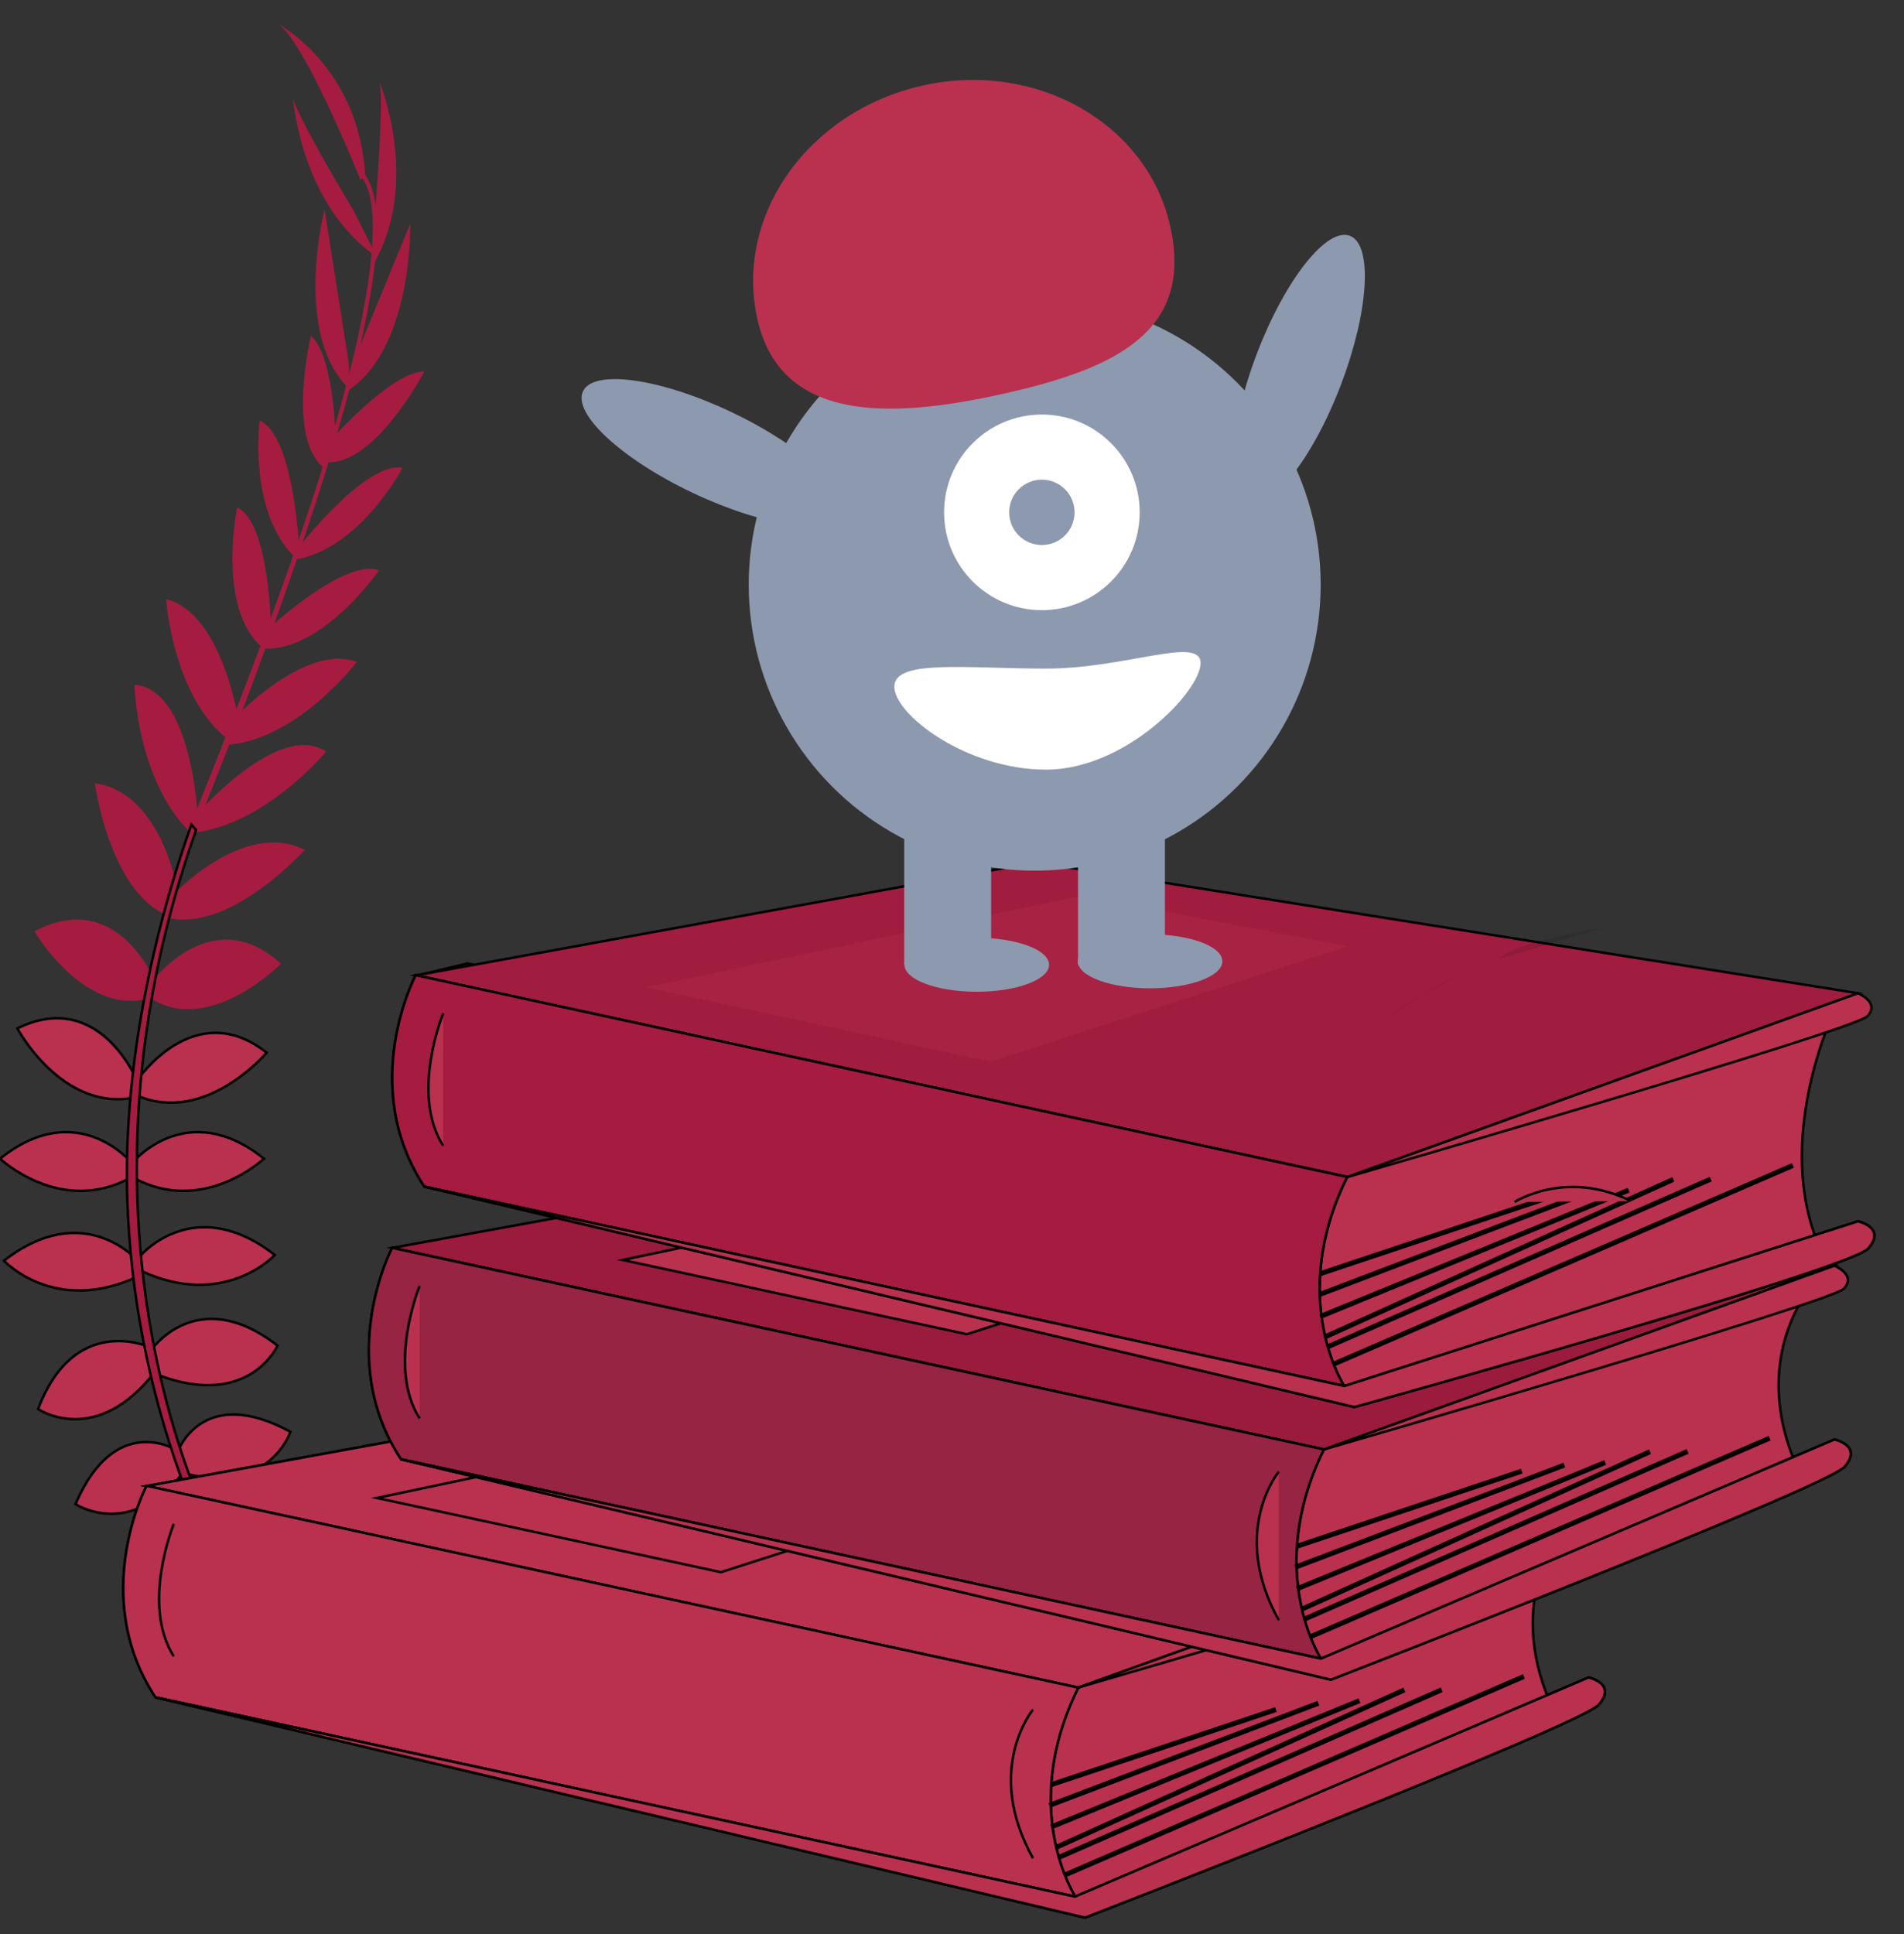 <?xml version="1.0" encoding="utf-8"?>
<!-- Generator: Adobe Illustrator 22.1.0, SVG Export Plug-In . SVG Version: 6.00 Build 0)  -->
<svg version="1.1" id="_x32_cf41747-0c0c-4d70-aad4-093c093adad4"
	 xmlns="http://www.w3.org/2000/svg" xmlns:xlink="http://www.w3.org/1999/xlink" x="0px" y="0px" viewBox="0 0 769 781"
	 style="enable-background:new 0 0 769 781;" xml:space="preserve">
<rect x="0" y="0" width="769" height="781" fill="#333333" stroke="none"/>
<style type="text/css">
	.st0{fill:#B9314F;stroke:#000000;stroke-miterlimit:10;}
	.st1{fill:#A51C40;}
	.st2{fill:#A51C40;stroke:#000000;stroke-miterlimit:10;}
	.st3{fill:#9B1B3C;stroke:#000000;stroke-miterlimit:10;}
	.st4{fill:#962442;stroke:#000000;stroke-miterlimit:10;}
	.st5{fill:#A01D3F;stroke:#000000;stroke-miterlimit:10;}
	.st6{opacity:0.3;fill:#B9314F;enable-background:new    ;}
	.st7{opacity:0.1;fill:#6C63FF;enable-background:new    ;}
	.st8{opacity:0.1;enable-background:new    ;}
	.st9{fill:#8D99AE;}
	.st10{fill:#FFFFFF;}
	.st11{fill:#B9314F;}
</style>
<title>book lover</title>
<polygon class="st0" points="435.5,681.5 93.2,679.8 59.2,600.1 179.4,591.3 158.5,503.9 396.3,473 168.6,393.9 188.7,389.1 
	554.9,448.8 534.8,585.3 505.9,660.3 "/>
<path class="st0" d="M98.4,646.4c0,0,21-3.4,33.6,11.5c0,0-9.2,7.3-29.1-2.8L98.4,646.4z"/>
<path class="st0" d="M96.2,646.1c0,0-13.4,16.5-6.8,34.8c0,0,10.9-4.4,12.1-26.6L96.2,646.1z"/>
<path class="st0" d="M84.2,619c0,0,8.4-15.4,42,6.2c0,0-4.5,10.4-19.3,9.5S88.1,627.1,84.2,619z"/>
<path class="st0" d="M82,617.9c0,0-17.4-2-19.1,37.9c0,0,11.1,2.3,18.9-10.3S86.4,625.7,82,617.9z"/>
<path class="st0" d="M71.9,586c0,0,9.8-27.2,45.4-7.8c0,0-8.1,24.9-41.7,17.1L71.9,586z"/>
<path class="st0" d="M60.9,545.4c0,0,18.5-27.4,51.2-2c0,0-11.5,25.8-48.4,11.8L60.9,545.4z"/>
<path class="st0" d="M57,506.8c0,0,21.6-25.2,54,0c0,0-20.4,22.1-54,6.4V506.8z"/>
<path class="st0" d="M53.7,469.3c0,0,21.8-26.3,52.9-1.4c0,0-24.6,23.2-52.9,7.6V469.3z"/>
<path class="st0" d="M55.6,436c0,0,23-33.9,52.1-10.9c0,0-24.6,29.1-52.1,17.4V436z"/>
<path class="st1" d="M60.9,397c0,0,24.4-33.6,52.6-7.8c0,0-28.8,29.1-52.6,14V397z"/>
<path class="st1" d="M69.1,362.2c0,0,28.8-31.6,54-19c0,0-30.1,33.5-55.3,27.4L69.1,362.2z"/>
<path class="st1" d="M79.1,329.3c0,0,33.3-38.7,52.6-25.8c0,0-24.5,30-55,33L79.1,329.3z"/>
<path class="st1" d="M93.7,291c0,0,29.1-31.6,50.4-23.7c0,0-24.9,32.8-54.3,33.6L93.7,291z"/>
<path class="st1" d="M106.9,255.2c0,0,32.2-30.2,46.2-24.9c0,0-23.2,33.6-47.6,31.6L106.9,255.2z"/>
<path class="st1" d="M119.7,222.2c0,0,27.7-36.1,42.9-33.3c0,0-16.8,32.2-42.9,37V222.2z"/>
<path class="st1" d="M133.7,177.6c0,0,24.5-27.7,37.7-27.6c0,0-19.3,37-38.8,36.7L133.7,177.6z"/>
<path class="st1" d="M142,148l23.7-57.7c0,0,1.2,52.1-26.7,68.4L142,148z"/>
<path class="st1" d="M151.6,84.4c0,0,3.9-48.2,1.4-52.1c0,0,16.9,40.1-1.6,73.4L151.6,84.4z"/>
<path class="st0" d="M70.9,585.4c0,0-24.5-15.2-40.4,22c0,0,21.8,14.5,43.3-12.5L70.9,585.4z"/>
<path class="st0" d="M60.1,543.9c0,0-30.1-13.7-44.7,25.1c0,0,23.3,16,47.4-15.3L60.1,543.9z"/>
<path class="st0" d="M55.6,509.1c0,0-21.6-25.2-54,0c0,0,20.4,22.1,54,6.4V509.1z"/>
<path class="st0" d="M52.9,469.3c0,0-21.8-26.3-52.9-1.4c0,0,24.6,23.2,52.9,7.6V469.3z"/>
<path class="st0" d="M55.6,436.9c0,0-15.3-38-48.6-21.6c0,0,18,33.7,47.3,27.9L55.6,436.9z"/>
<path class="st1" d="M62.9,396.8c0,0-15.2-38.6-49-20.7c0,0,20.7,35.4,47.5,26.7L62.9,396.8z"/>
<path class="st1" d="M72.3,362.4c0,0-6-42.3-34-46.1c0,0,5.9,44.6,30.2,53.8L72.3,362.4z"/>
<path class="st1" d="M79.8,329.3c0,0-2.3-51-25.5-52.8c0,0,0.8,38.7,22.9,60L79.8,329.3z"/>
<path class="st1" d="M96.1,289.6c0,0-6.9-42.4-29-47.6c0,0,2.7,41.1,26.8,58L96.1,289.6z"/>
<path class="st1" d="M109.5,255.6c0,0-0.2-44.2-13.7-50.7c0,0-8.4,40,9.8,56.3L109.5,255.6z"/>
<path class="st1" d="M120.8,221.7c0,0-1.9-45.5-15.9-51.9c0,0-4.8,36,13.8,54.9L120.8,221.7z"/>
<path class="st1" d="M135.7,181.3c0,0-0.1-37-10.1-45.7c0,0-9.9,40.5,4.9,53.1L135.7,181.3z"/>
<path class="st1" d="M140.8,146.2l-9.7-61.6c0,0-13.2,50.5,10.2,72.7L140.8,146.2z"/>
<path class="st1" d="M142.7,84.9c0,0-24.9-41.4-24.4-46c0,0,2.6,43.4,34,65L142.7,84.9z"/>
<path class="st1" d="M145.6,72.7c0,0-23.5-58.8-34.2-63.6c0,0,33.6,17.1,36.1,61.9L145.6,72.7z"/>
<path class="st1" d="M132.6,187l-1.6-0.5c19.9-64.7,24.8-106,13.9-116.3l1.1-1.2C157.6,79.9,152.9,120.7,132.6,187z"/>
<path class="st1" d="M77.9,338.6l-2.4-0.9c2.1-5.9,4.4-12,6.8-17.9c20.7-51.6,38.4-99.7,49.7-136.6l2.1-1
	c-11.3,37-28.7,86.8-49.4,138.5C82.3,326.7,80,332.6,77.9,338.6z"/>
<path class="st2" d="M128,694.9c-0.3-0.3-32.5-36.6-54.9-98.4c-13.1-36.2-20.5-74.3-21.7-112.8C49.9,435.5,60,381.8,77.3,333
	l1.9,2.2c-38.8,109.6-23.4,203.5-2.9,260c22.2,61.3,54,97.1,54.3,97.5L128,694.9z"/>
<path class="st0" d="M630.7,617.9c0,0-22.7,27.7-4.7,69.5l-181,78.5l-17.4,3.6l-8-35l5.3-44.2v-24.1L630.7,617.9z"/>
<polygon class="st0" points="59.2,600.1 309.7,554.4 641.6,607.3 435.5,681.5 "/>
<polygon class="st0" points="59.2,600.1 309.7,554.4 641.6,607.3 435.5,681.5 "/>
<path class="st0" d="M59.2,600c0,0-23.4,44.4,3.6,85.4l371.5,80.5c0,0-23.1-35.4,1.2-84.4L59.2,600z"/>
<path class="st0" d="M59.2,600c0,0-23.4,44.4,3.6,85.4l371.5,80.5c0,0-23.1-35.4,1.2-84.4L59.2,600z"/>
<path class="st0" d="M70.2,615.4c0,0-13.4,32.5,0,53.5"/>
<path class="st0" d="M434.2,765.9l207.4-88.5c0,0,11.6,2.5,4.1,11s-207.5,86-207.5,86l-375.5-89L434.2,765.9z"/>
<path class="st0" d="M434.2,765.9l207.4-88.5c0,0,11.6,2.5,4.1,11s-207.5,86-207.5,86l-375.5-89L434.2,765.9z"/>
<path class="st0" d="M417.2,690.4c0,0-20,24,0,60"/>
<rect x="422.1" y="705" transform="matrix(0.949 -0.317 0.317 0.949 -199.141 184.803)" class="st0" width="94.6" height="1"/>
<rect x="420.7" y="707.5" transform="matrix(0.935 -0.355 0.355 0.935 -220.412 216.253)" class="st0" width="115.2" height="1"/>
<rect x="420.1" y="712.2" transform="matrix(0.925 -0.379 0.379 0.925 -233.68 237.56)" class="st0" width="133.6" height="1"/>
<rect x="419.8" y="714.2" transform="matrix(0.911 -0.412 0.412 0.911 -250.18 267.816)" class="st0" width="153.7" height="1"/>
<rect x="420.6" y="716.2" transform="matrix(0.916 -0.401 0.401 0.916 -244.81 262.137)" class="st0" width="168.1" height="1"/>
<rect x="421.7" y="716.9" transform="matrix(0.918 -0.397 0.397 0.918 -241.618 265.919)" class="st0" width="201.2" height="1"/>
<polygon class="st0" points="152.2,604.9 328.2,567.9 435.5,588.4 291.2,634.9 "/>
<path class="st0" d="M641.6,607.3c0,0,9.1,3.7,3.8,9.3s-210,64.9-210,64.9L641.6,607.3z"/>
<path class="st0" d="M730,521.8c0,0-22.7,27.7-4.7,69.5l-181,78.5l-17.4,3.7l-8-35l5.4-44.2v-24.2L730,521.8z"/>
<polygon class="st3" points="158.5,503.9 409,458.2 740.9,511.1 534.8,585.3 "/>
<path class="st0" d="M158.4,503.9c0,0-23.4,44.4,3.6,85.4l371.5,80.5c0,0-23-35.4,1.2-84.5L158.4,503.9z"/>
<path class="st4" d="M158.4,503.9c0,0-23.4,44.4,3.6,85.4l371.5,80.5c0,0-23-35.4,1.2-84.5l-117.5-25.4L158.4,503.9z"/>
<path class="st0" d="M169.5,519.3c0,0-13.4,32.5,0,53.5"/>
<path class="st0" d="M533.5,669.8l207.4-88.5c0,0,11.6,2.5,4.1,11s-207.5,86-207.5,86l-375.5-89L533.5,669.8z"/>
<path class="st0" d="M533.5,669.8l207.4-88.5c0,0,11.6,2.5,4.1,11s-207.5,86-207.5,86l-375.5-89L533.5,669.8z"/>
<path class="st0" d="M516.5,594.3c0,0-20,24,0,60"/>
<rect x="521.4" y="608.8" transform="matrix(0.949 -0.317 0.317 0.949 -163.602 211.286)" class="st0" width="94.6" height="1"/>
<rect x="520" y="611.3" transform="matrix(0.935 -0.355 0.355 0.935 -179.744 245.271)" class="st0" width="115.2" height="1"/>
<rect x="519.4" y="616" transform="matrix(0.925 -0.379 0.379 0.925 -189.843 268.006)" class="st0" width="133.6" height="1"/>
<rect x="519.1" y="618" transform="matrix(0.911 -0.412 0.412 0.911 -201.778 300.17)" class="st0" width="153.7" height="1"/>
<rect x="519.9" y="620" transform="matrix(0.916 -0.401 0.401 0.916 -197.97 293.852)" class="st0" width="168.2" height="1"/>
<rect x="521" y="620.7" transform="matrix(0.918 -0.397 0.397 0.918 -195.335 297.407)" class="st0" width="201.2" height="1"/>
<polygon class="st0" points="251.5,508.8 427.5,471.8 534.8,492.3 390.5,538.8 "/>
<path class="st0" d="M740.9,511.1c0,0,9.1,3.7,3.8,9.3s-209.9,64.9-209.9,64.9L740.9,511.1z"/>
<path class="st0" d="M739.4,411.7c0,0-22.7,49.7-4.7,91.5l-181,56.5l-17.3,3.7l-8-35l5.3-44.2v-24.2L739.4,411.7z"/>
<polygon class="st5" points="167.9,393.9 418.4,348.2 750.4,401.1 544.2,475.3 "/>
<path class="st0" d="M167.9,393.8c0,0-23.5,44.4,3.5,85.4l371.5,80.5c0,0-23.1-35.4,1.2-84.4L167.9,393.8z"/>
<path class="st2" d="M167.9,393.8c0,0-23.5,44.4,3.5,85.4l371.5,80.5c0,0-23.1-35.4,1.2-84.4L167.9,393.8z"/>
<path class="st0" d="M179,409.2c0,0-13.4,32.5,0,53.5"/>
<path class="st0" d="M543,559.7l207.4-66.5c0,0,11.6,2.5,4.1,11s-207.5,64-207.5,64l-375.5-89L543,559.7z"/>
<path class="st0" d="M543,559.7l207.4-66.5c0,0,11.6,2.5,4.1,11s-207.5,64-207.5,64l-375.5-89L543,559.7z"/>
<rect x="530.8" y="498.8" transform="matrix(0.949 -0.317 0.317 0.949 -128.294 208.618)" class="st0" width="94.6" height="1"/>
<rect x="529.5" y="501.3" transform="matrix(0.935 -0.355 0.355 0.935 -140.02 241.44)" class="st0" width="115.2" height="1"/>
<rect x="528.9" y="506" transform="matrix(0.925 -0.379 0.379 0.925 -147.463 263.377)" class="st0" width="133.6" height="1"/>
<rect x="528.5" y="508" transform="matrix(0.911 -0.412 0.412 0.911 -155.644 294.3)" class="st0" width="153.7" height="1"/>
<rect x="529.4" y="510" transform="matrix(0.916 -0.401 0.401 0.916 -153.114 288.425)" class="st0" width="168.1" height="1"/>
<rect x="530.5" y="510.6" transform="matrix(0.918 -0.397 0.397 0.918 -150.94 292.133)" class="st0" width="201.2" height="1"/>
<polygon class="st6" points="261,398.7 437,361.7 544.2,382.2 400,428.7 "/>
<path class="st0" d="M750.4,401.1c0,0,9.1,3.7,3.8,9.3s-209.9,64.9-209.9,64.9L750.4,401.1z"/>
<ellipse class="st7" cx="316.8" cy="801.6" rx="23" ry="2.6"/>
<path class="st8" d="M647.7,374.6c0,0-35.7,5.4-42.3,12.7"/>
<path class="st0" d="M611.7,485.4c0,0,20.7-13.4,47-0.4"/>
<path class="st8" d="M561.9,409.7c3.6-2.7,7.5-5.1,11.5-7.1c6-2.9,17-10.4,17-10.4"/>
<ellipse transform="matrix(0.357 -0.934 0.934 0.357 198.058 585.868)" class="st9" cx="524.6" cy="149.1" rx="57.7" ry="18.1"/>
<circle class="st9" cx="417.9" cy="236.1" r="115.5"/>
<rect x="365.2" y="326.8" class="st9" width="35.1" height="62.8"/>
<rect x="435.4" y="326.8" class="st9" width="35.1" height="62.8"/>
<ellipse class="st9" cx="394.5" cy="389.6" rx="29.2" ry="10.9"/>
<ellipse class="st9" cx="464.5" cy="388.2" rx="29.2" ry="10.9"/>
<circle class="st10" cx="420.8" cy="206.9" r="39.5"/>
<circle class="st9" cx="420.8" cy="206.9" r="13.2"/>
<path class="st11" d="M305.9,128.9c-9.4-41.8,20.5-83.9,66.5-94.3s91.1,15.2,100.3,57c9.2,41.8-21.2,57.1-67.4,67.4
	S315.3,170.5,305.9,128.9z"/>
<ellipse transform="matrix(0.428 -0.903 0.903 0.428 -0.589 364.398)" class="st9" cx="287.8" cy="182.7" rx="18.1" ry="57.7"/>
<path class="st10" d="M361.2,277.3c0,11.2,29,33.5,61.3,33.5s62.4-31.8,62.4-43c0-11.2-30.2,2.2-62.4,2.2S361.2,266.1,361.2,277.3z"
	/>
</svg>
